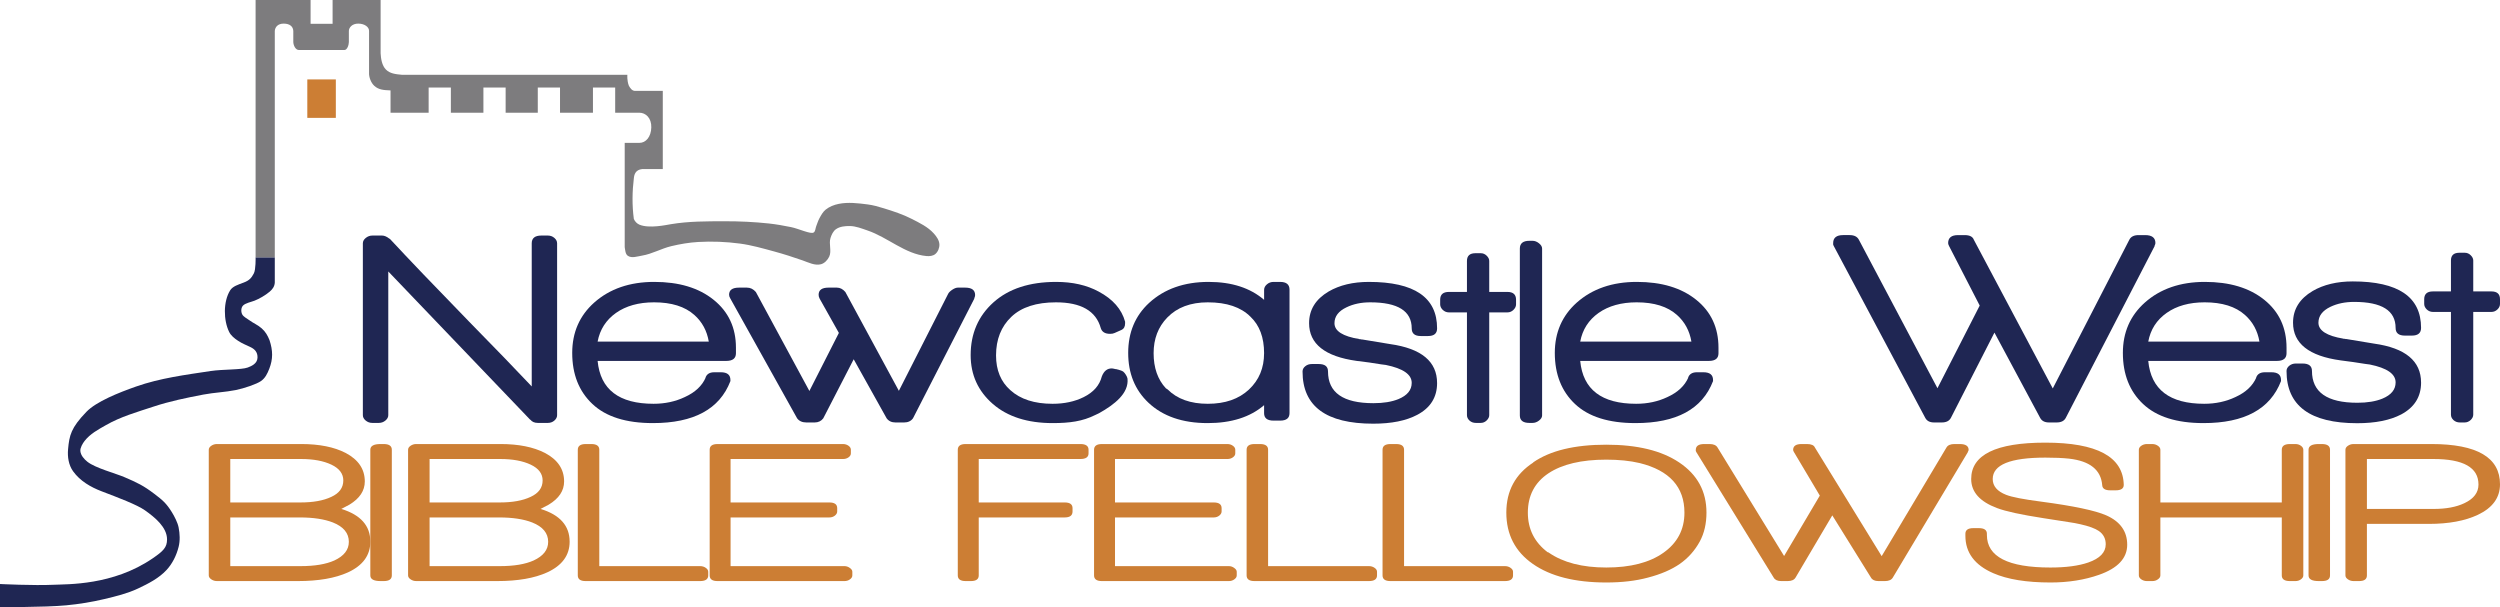 <?xml version="1.0" encoding="UTF-8" ?>
<!-- Created with Inkscape (http://www.inkscape.org/) -->
<!-- 
width="177.77173mm"
   height="43.169563mm"
   -->
<svg version="1.1" xmlns="http://www.w3.org/2000/svg" xmlns:xlink="http://www.w3.org/1999/xlink" x="0px" y="0px"
	width="629.9px" height="152.963px"
	viewBox="0 0 629.9 152.963"
	style="enable-background:new 0 0 629.9 152.963;" xml:space="preserve"
	preserveAspectRatio="xMinYMin meet"
	>

	<path id="castle" style="fill:#7d7c7e;" d="m 64.4,64.877 4.836,-1.1e-4 0,-57.077 C 69.306,6.85 69.974,5.941 71.5,5.95 c 1.526,0.009 2.349,0.735 2.4,1.85 l 0,2.8 c 0.033,0.844 0.551,1.972 1.386,2 l 11.496,0 c 0.682,0.008 1.112,-1.238 1.119,-2 l 0,-2.8 C 87.905,6.963 88.695,5.932 90.3,5.95 c 1.605,0.018 2.714,0.888 2.687,1.85 L 92.987,18.325 c -0.064,1.033 0.454,2.53 1.347,3.326 1.05,0.936 2.202,1.061 4.066,1.128 l 0,5.621 9.6,0 0,-6.35 5.6,0 0,6.35 8.2,0 0,-6.35 5.6,0 0,6.35 8.1,0 0,-6.35 5.6,0 0,6.35 8.3,0 0,-6.35 5.6,0 0,6.35 6.1,0 c 1.591,0 3.068,1.327 3.003,3.709 -0.065,2.382 -1.364,3.891 -3.003,3.891 l -3.7,0 0,26.265 c 0.133,0.763 0.151,1.746 0.788,2.188 0.978,0.678 2.397,0.148 3.571,-0.045 2.554,-0.419 4.87,-1.79 7.388,-2.388 2.22,-0.527 4.486,-0.917 6.763,-1.049 3.501,-0.203 7.037,-0.06 10.513,0.402 2.929,0.389 5.787,1.212 8.638,1.987 2.416,0.657 4.837,1.435 7.165,2.254 1.491,0.525 3.122,1.384 4.645,0.96 0.897,-0.25 1.648,-1.058 2.051,-1.897 0.684,-1.426 -0.153,-3.228 0.335,-4.732 0.265,-0.817 0.663,-1.688 1.362,-2.188 0.969,-0.693 2.291,-0.814 3.482,-0.804 1.534,0.014 3.012,0.623 4.464,1.116 5.122,1.737 9.502,5.963 14.888,6.451 0.753,0.068 1.631,-0.027 2.21,-0.513 0.671,-0.563 1.06,-1.543 1.029,-2.418 -0.036,-1.032 -0.72,-1.99 -1.409,-2.76 -1.486,-1.661 -3.596,-2.668 -5.58,-3.683 -2.224,-1.138 -4.621,-1.92 -7.009,-2.656 -1.338,-0.413 -2.696,-0.805 -4.085,-0.982 -2.414,-0.309 -4.914,-0.615 -7.299,-0.134 -1.172,0.236 -2.351,0.699 -3.281,1.451 -0.68,0.549 -1.115,1.357 -1.54,2.121 -0.355,0.638 -0.554,1.352 -0.829,2.028 -0.218,0.535 -0.193,1.325 -0.651,1.606 -0.694,0.51 -3.79,-0.973 -5.708,-1.357 -1.855,-0.372 -3.721,-0.715 -5.603,-0.915 -3.682,-0.392 -7.391,-0.566 -11.094,-0.558 -4.529,0.01 -9.101,-0.011 -13.568,0.74 -1.308,0.22 -5.466,1.129 -7.905,0.131 -0.628,-0.257 -1.171,-0.823 -1.429,-1.451 -0.471,-3.469 -0.395,-7.04 0,-10.223 0.091,-0.979 0.411,-2.158 2.095,-2.344 l 5.2,0 0,-19.7 -6.87,0 c -0.866,0.057 -1.317,-0.676 -1.67,-1.282 -0.526,-1.31 -0.384,-2.768 -0.384,-2.768 l -56.757,9e-5 C 99.593,18.689 98.25,18.533 97.238,17.523 96.224,16.511 95.976,14.764 95.9,13.438 L 95.9,0 83.8,0 l 0,6 -5.545,0 L 78.255,0 64.4,0 Z" />
	<g style="fill:#1f2653;">
		<path id="river" d="m 0,147.149 c 0,0 8.544,0.426 13.488,0.19 3.527,-0.168 14.949,0.205 24.938,-6.629 2.745,-1.878 3.659,-2.786 3.662,-4.798 0.004,-3.064 -3.056,-5.551 -5.556,-7.324 -2.018,-1.431 -6.798,-3.222 -10.922,-4.798 -2.769,-1.058 -5.438,-2.599 -7.197,-5.051 -1.119,-1.559 -1.441,-3.614 -1.263,-5.556 0.32,-3.489 0.721,-5.37 4.609,-9.407 2.486,-2.581 8.088,-4.824 12.501,-6.377 6.042,-2.127 12.48,-2.959 18.814,-3.914 3.094,-0.467 7.757,-0.287 9.344,-0.884 0.975,-0.367 2.396,-0.981 2.462,-2.462 0.064,-1.425 -0.742,-2.181 -1.705,-2.652 -1.475,-0.72 -2.039,-0.87 -3.22,-1.641 -0.865,-0.565 -1.762,-1.283 -2.218,-2.21 -1.442,-2.93 -1.514,-7.663 0.253,-10.481 0.629,-1.003 1.953,-1.416 3.396,-1.955 1.499,-0.56 1.987,-1.211 2.579,-2.331 C 64.477,67.901 64.4,64.877 64.4,64.877 l 4.836,0 0,6.316 c -0.049,0.996 -0.612,1.723 -1.289,2.297 -1.108,0.941 -2.676,1.822 -3.81,2.268 -0.826,0.325 -2.312,0.601 -2.92,1.249 -0.497,0.53 -0.533,1.555 -0.189,2.21 0.315,0.601 1.154,0.999 1.768,1.452 1.015,0.748 2.225,1.234 3.157,2.083 0.995,0.908 1.444,1.721 1.957,2.967 0.859,2.613 0.896,4.743 -0.063,7.197 -0.495,1.266 -1.022,2.345 -2.083,3.094 -1.059,0.748 -4.19,1.832 -6.377,2.273 -2.591,0.523 -5.451,0.625 -8.144,1.136 -4.232,0.804 -8.473,1.68 -12.564,3.031 -4.298,1.419 -8.272,2.539 -11.996,4.672 -2.002,1.147 -3.942,2.162 -5.366,3.977 -0.5,0.637 -1.133,1.718 -1.073,2.525 0.08,1.077 0.924,2.042 1.768,2.715 1.999,1.594 7.058,2.905 9.407,3.914 3.148,1.352 4.722,2.094 7.45,4.167 2.112,1.605 3.015,2.358 4.419,4.609 0.65,1.041 1.476,2.647 1.712,3.851 0.316,1.611 0.404,3.333 0,4.924 -0.543,2.136 -1.542,4.191 -3.038,5.809 -1.942,2.1 -4.609,3.454 -7.197,4.672 -2.674,1.258 -5.585,1.968 -8.46,2.652 -3.154,0.75 -6.369,1.272 -9.596,1.578 C 11.162,153.043 0,152.958 0,152.958 Z" />
		<path d="m 140.368,104.605 c 0,0.511 -0.232,0.965 -0.694,1.364 -0.455,0.398 -1.015,0.589 -1.638,0.589 l -2.51,0 c -0.862,0 -1.495,-0.28 -1.901,-0.835 l 0,0.074 -35.794,-37.397 0,36.205 c 0,0.511 -0.247,0.965 -0.731,1.364 -0.489,0.398 -1.037,0.589 -1.669,0.589 l -1.625,0 c -0.621,0 -1.176,-0.19 -1.66,-0.589 -0.479,-0.399 -0.72,-0.853 -0.72,-1.364 l 0,-43.304 c 0,-0.51 0.248,-0.962 0.743,-1.359 0.483,-0.394 1.046,-0.593 1.675,-0.593 l 2.424,0 c 0.577,0 1.211,0.278 1.901,0.833 l 0,-0.067 c 4.615,4.971 11.296,11.955 20.062,20.963 l 8.823,9.051 c 2.595,2.694 4.901,5.102 6.921,7.238 l 0,-36.066 c 0,-1.288 0.805,-1.952 2.417,-1.952 l 1.645,0 c 0.622,0 1.181,0.198 1.638,0.593 0.462,0.397 0.694,0.849 0.694,1.359 l 0,43.304 z" />
		<path d="m 185.428,88.999 c 0,1.29 -0.814,1.939 -2.431,1.939 l -32.421,0 c 0.69,7.205 5.379,10.799 14.091,10.799 2.885,0 5.503,-0.563 7.868,-1.689 2.599,-1.178 4.358,-2.821 5.275,-4.927 l -0.084,0.145 c 0.28,-0.981 1.038,-1.471 2.247,-1.471 l 1.646,0 c 1.611,0 2.416,0.646 2.416,1.947 l 0,0.282 c -2.711,7.052 -9.223,10.579 -19.535,10.579 -6.754,0 -11.825,-1.601 -15.224,-4.803 -3.401,-3.195 -5.1,-7.492 -5.1,-12.881 0,-5.156 1.845,-9.379 5.532,-12.674 3.922,-3.48 8.961,-5.216 15.134,-5.216 6.228,0 11.211,1.491 14.957,4.508 3.746,3.006 5.628,7.036 5.628,12.07 l 0,1.391 z m -6.842,-2.926 c -0.46,-2.724 -1.672,-4.965 -3.636,-6.716 -2.374,-2.123 -5.757,-3.182 -10.151,-3.182 -3.881,0 -7.072,0.894 -9.59,2.667 -2.513,1.78 -4.058,4.187 -4.635,7.231 l 28.012,0 z" />
		<path d="m 245.692,74.344 c 0,0.23 -0.076,0.527 -0.251,0.913 l 0.083,-0.08 -15.486,30.217 c -0.505,0.698 -1.253,1.05 -2.249,1.05 l -2.159,0 c -0.972,0 -1.719,-0.351 -2.233,-1.05 l -8.299,-14.875 -7.674,14.893 c -0.518,0.679 -1.246,1.031 -2.158,1.031 l -2.093,0 c -1.033,0 -1.814,-0.351 -2.333,-1.05 L 184.037,75.257 c -0.235,-0.385 -0.338,-0.702 -0.338,-0.981 0,-1.207 0.829,-1.807 2.512,-1.807 l 1.975,0 c 0.874,0 1.619,0.365 2.26,1.103 l 13.486,24.938 7.431,-14.628 -4.842,-8.626 c -0.181,-0.334 -0.261,-0.657 -0.261,-0.981 0,-1.207 0.833,-1.807 2.502,-1.807 l 2.088,0 c 0.795,0 1.515,0.365 2.148,1.103 l 13.483,24.9 12.443,-24.488 c 0.174,-0.32 0.519,-0.656 1.045,-1.004 0.518,-0.338 0.981,-0.511 1.387,-0.511 l 1.821,0 c 1.677,0.002 2.514,0.624 2.514,1.876 z" />
		<path
       d="m 284.087,95.402 c 0.376,3.672 -3.26,6.527 -7.172,8.709 l -0.993,0.468 c -3.171,1.581 -6.421,2.024 -10.684,2.024 -6.336,0 -11.373,-1.605 -15.088,-4.828 -3.72,-3.237 -5.582,-7.335 -5.582,-12.296 0,-5.429 1.917,-9.863 5.752,-13.304 3.843,-3.433 9.093,-5.146 15.784,-5.146 4.149,0 7.718,0.807 10.725,2.439 3.562,1.898 5.789,4.433 6.651,7.583 l 0,0.423 c 0,0.834 -0.303,1.383 -0.949,1.669 l -1.721,0.766 c -0.282,0.14 -0.659,0.204 -1.114,0.204 -1.267,0 -2.05,-0.48 -2.344,-1.447 -1.2,-4.322 -4.965,-6.491 -11.293,-6.491 -4.941,0 -8.692,1.217 -11.25,3.659 -2.555,2.44 -3.846,5.674 -3.846,9.719 0,3.71 1.208,6.638 3.625,8.765 2.525,2.277 6.062,3.418 10.605,3.418 2.988,0 5.604,-0.563 7.855,-1.683 2.464,-1.222 3.983,-2.946 4.564,-5.191 0.517,-1.366 1.352,-2.038 2.5,-2.038 0.346,0 1.033,0.206 1.033,0.206 l -0.084,-0.068 c 0,0 1.518,0.338 1.91,0.635 0.446,0.332 1.06,1.295 1.116,1.805 z"
        />
		<path
       d="m 324.905,104.097 c 0,1.258 -0.791,1.882 -2.365,1.882 l -1.657,0 c -1.585,0 -2.381,-0.624 -2.381,-1.866 l 0,-2.027 c -3.501,3.012 -8.241,4.519 -14.223,4.519 -6.319,0 -11.298,-1.717 -14.929,-5.147 -3.395,-3.209 -5.09,-7.382 -5.09,-12.536 0,-5.156 1.759,-9.359 5.272,-12.604 3.844,-3.526 8.85,-5.286 14.998,-5.286 5.81,0 10.473,1.507 13.974,4.521 l 0,-2.512 c 0,-0.53 0.238,-0.993 0.711,-1.396 0.467,-0.409 1.012,-0.613 1.67,-0.613 l 1.657,0 c 1.574,0 2.365,0.649 2.365,1.951 l 0,31.114 z m -6.404,-15.106 c 0,-3.948 -1.136,-7.015 -3.43,-9.189 -2.417,-2.416 -5.986,-3.626 -10.759,-3.626 -4.334,0 -7.75,1.283 -10.214,3.84 -2.287,2.359 -3.433,5.351 -3.433,8.975 0,3.666 1.027,6.625 3.086,8.84 0.11,0.046 0.259,0.147 0.43,0.277 2.412,2.416 5.796,3.629 10.131,3.629 4.38,0 7.818,-1.2 10.366,-3.581 2.558,-2.394 3.822,-5.452 3.822,-9.166 z"
        />
		<path
       d="m 362.089,96.515 c 0,3.569 -1.67,6.24 -4.997,8.003 -2.808,1.491 -6.503,2.233 -11.091,2.233 -11.876,0 -17.811,-4.386 -17.811,-13.153 0,-0.518 0.23,-0.958 0.697,-1.329 0.459,-0.375 1.003,-0.549 1.646,-0.549 l 1.718,0 c 1.561,0 2.352,0.605 2.352,1.857 0,5.345 3.805,8.009 11.44,8.009 2.498,0 4.605,-0.335 6.309,-1.029 2.229,-0.926 3.342,-2.281 3.342,-4.09 0,-2.134 -2.172,-3.626 -6.508,-4.513 -0.177,0 -1.571,-0.197 -4.195,-0.62 -0.69,-0.096 -1.734,-0.232 -3.173,-0.404 -7.987,-1.112 -11.98,-4.283 -11.98,-9.51 0,-3.374 1.634,-6.027 4.92,-7.972 2.772,-1.612 6.144,-2.419 10.133,-2.419 11.47,0 17.199,3.894 17.199,11.703 0,1.297 -0.766,1.935 -2.301,1.935 l -1.792,0 c -1.535,0 -2.301,-0.638 -2.301,-1.924 0,-4.383 -3.491,-6.569 -10.461,-6.569 -2.252,0 -4.243,0.416 -5.963,1.251 -2.03,0.964 -3.037,2.301 -3.037,4.012 0,1.976 2.095,3.318 6.317,4 l -0.256,0 c 0.342,0 0.653,0.046 0.949,0.138 l -0.177,-0.068 c 1.598,0.28 3.991,0.669 7.193,1.188 7.883,1.113 11.828,4.387 11.828,9.82 z"
        />
		<path
       d="m 381.985,76.691 c 0,0.504 -0.223,0.965 -0.666,1.398 -0.42,0.404 -0.919,0.621 -1.498,0.621 l -4.592,0 0,25.895 c 0,0.47 -0.219,0.915 -0.65,1.332 -0.428,0.424 -0.939,0.621 -1.51,0.621 l -1.206,0 c -0.636,0 -1.171,-0.19 -1.605,-0.589 -0.432,-0.399 -0.645,-0.853 -0.645,-1.364 l 0,-25.895 -4.547,0 c -0.596,0 -1.098,-0.217 -1.541,-0.621 -0.435,-0.433 -0.659,-0.894 -0.659,-1.398 l 0,-1.185 c 0,-1.295 0.725,-1.953 2.2,-1.953 l 4.547,0 0,-7.802 c 0,-1.293 0.71,-1.953 2.129,-1.953 l 1.36,0 c 0.569,0 1.065,0.215 1.492,0.637 0.425,0.417 0.634,0.86 0.634,1.316 l 0,7.802 4.592,0 c 1.433,0 2.164,0.658 2.164,1.953 l 0,1.185 z"
        />
		<path
       d="m 388.548,104.685 c 0,0.456 -0.261,0.885 -0.783,1.284 -0.518,0.398 -1.063,0.589 -1.638,0.589 l -0.777,0 c -1.611,0 -2.41,-0.627 -2.41,-1.873 l 0,-42.06 c 0,-1.296 0.8,-1.955 2.41,-1.955 l 0.777,0 c 0.576,0 1.12,0.209 1.638,0.631 0.523,0.415 0.783,0.852 0.783,1.324 l 0,42.06 z"
        />
    <path
       d="m 432.99,88.999 c 0,1.29 -0.798,1.939 -2.415,1.939 l -32.425,0 c 0.691,7.205 5.393,10.799 14.092,10.799 2.883,0 5.502,-0.563 7.876,-1.689 2.587,-1.178 4.352,-2.821 5.278,-4.927 l -0.094,0.145 c 0.288,-0.981 1.046,-1.471 2.249,-1.471 l 1.646,0 c 1.605,0 2.42,0.646 2.42,1.947 l 0,0.282 c -2.708,7.052 -9.22,10.579 -19.542,10.579 -6.744,0 -11.825,-1.601 -15.226,-4.803 -3.395,-3.195 -5.1,-7.492 -5.1,-12.881 0,-5.156 1.846,-9.379 5.529,-12.674 3.931,-3.48 8.964,-5.216 15.138,-5.216 6.231,0 11.211,1.491 14.96,4.508 3.746,3.006 5.612,7.036 5.612,12.07 l 0,1.391 z m -6.824,-2.926 c -0.462,-2.724 -1.676,-4.965 -3.636,-6.716 -2.374,-2.123 -5.755,-3.182 -10.159,-3.182 -3.865,0 -7.063,0.894 -9.586,2.667 -2.511,1.78 -4.06,4.187 -4.634,7.231 l 28.015,0 z"
        />
    <path
       d="m 543.079,61.252 c 0,0.142 -0.076,0.389 -0.248,0.771 l 0.078,-0.075 -22.399,43.305 c -0.408,0.801 -1.175,1.192 -2.335,1.192 l -1.884,0 c -1.125,0 -1.857,-0.39 -2.275,-1.192 l -11.498,-21.449 -10.957,21.456 c -0.41,0.795 -1.177,1.185 -2.327,1.185 l -1.915,0 c -1.1,0 -1.837,-0.39 -2.251,-1.192 l -23.014,-43.23 c -0.126,-0.235 -0.171,-0.381 -0.171,-0.423 l 0,-0.347 c 0,-1.349 0.842,-2.017 2.504,-2.017 l 1.647,0 c 1.155,0 1.925,0.392 2.333,1.181 l 19.794,37.396 10.645,-20.824 -7.703,-14.965 c -0.176,-0.326 -0.249,-0.59 -0.249,-0.771 0,-1.349 0.829,-2.017 2.503,-2.017 l 1.647,0 c 1.269,0 2.045,0.392 2.327,1.181 l 19.884,37.453 19.285,-37.453 c 0.399,-0.788 1.172,-1.181 2.341,-1.181 l 1.642,0 c 1.737,0 2.596,0.667 2.596,2.017 z"
        />
		<path d="m 576.116,88.999 c 0,1.29 -0.814,1.939 -2.417,1.939 l -32.426,0 c 0.689,7.205 5.389,10.799 14.093,10.799 2.873,0 5.493,-0.563 7.864,-1.689 2.594,-1.178 4.346,-2.821 5.277,-4.927 l -0.09,0.145 c 0.286,-0.981 1.039,-1.471 2.249,-1.471 l 1.645,0 c 1.608,0 2.41,0.646 2.41,1.947 l 0,0.282 c -2.716,7.052 -9.213,10.579 -19.53,10.579 -6.758,0 -11.813,-1.601 -15.211,-4.803 -3.403,-3.195 -5.101,-7.492 -5.101,-12.881 0,-5.156 1.837,-9.379 5.525,-12.674 3.912,-3.48 8.959,-5.216 15.131,-5.216 6.225,0 11.211,1.491 14.967,4.508 3.737,3.006 5.612,7.036 5.612,12.07 l 0,1.391 z m -6.829,-2.926 c -0.463,-2.724 -1.681,-4.965 -3.645,-6.716 -2.375,-2.123 -5.761,-3.182 -10.157,-3.182 -3.871,0 -7.068,0.894 -9.576,2.667 -2.526,1.78 -4.068,4.187 -4.635,7.231 l 28.012,0 z" />
		<path d="m 610.016,96.394 c 0,3.574 -1.674,6.238 -4.993,8.015 -2.81,1.474 -6.512,2.222 -11.099,2.222 -11.875,0 -17.809,-4.396 -17.809,-13.163 0,-0.507 0.235,-0.945 0.698,-1.322 0.461,-0.37 1.01,-0.554 1.631,-0.554 l 1.724,0 c 1.56,0 2.354,0.625 2.354,1.862 0,5.356 3.816,8.023 11.441,8.023 2.501,0 4.615,-0.344 6.307,-1.039 2.224,-0.924 3.331,-2.282 3.331,-4.09 0,-2.128 -2.155,-3.625 -6.489,-4.505 -0.185,0 -1.58,-0.211 -4.199,-0.622 -0.681,-0.091 -1.744,-0.238 -3.17,-0.421 -7.993,-1.102 -11.989,-4.27 -11.989,-9.492 0,-3.373 1.652,-6.033 4.928,-7.981 2.773,-1.614 6.143,-2.421 10.12,-2.421 11.466,0 17.212,3.903 17.212,11.711 0,1.29 -0.771,1.938 -2.301,1.938 l -1.796,0 c -1.537,0 -2.317,-0.64 -2.317,-1.927 0,-4.378 -3.472,-6.561 -10.453,-6.561 -2.249,0 -4.238,0.409 -5.965,1.235 -2.014,0.968 -3.028,2.301 -3.028,4.01 0,1.979 2.116,3.323 6.312,4.019 l -0.263,0 c 0.351,0 0.675,0.033 0.966,0.126 l -0.181,-0.071 c 1.593,0.28 3.994,0.685 7.199,1.192 7.882,1.106 11.828,4.391 11.828,9.815 z" />
		<path d="m 629.899,76.579 c 0,0.503 -0.215,0.97 -0.648,1.389 -0.427,0.411 -0.944,0.627 -1.512,0.627 l -4.581,0 0,25.891 c 0,0.47 -0.216,0.908 -0.642,1.33 -0.441,0.415 -0.951,0.627 -1.525,0.627 l -1.203,0 c -0.641,0 -1.168,-0.199 -1.606,-0.594 -0.422,-0.397 -0.643,-0.848 -0.643,-1.364 l 0,-25.891 -4.557,0 c -0.586,0 -1.099,-0.216 -1.535,-0.627 -0.43,-0.419 -0.647,-0.886 -0.647,-1.389 l 0,-1.185 c 0,-1.302 0.724,-1.965 2.182,-1.965 l 4.557,0 0,-7.796 c 0,-1.298 0.706,-1.947 2.121,-1.947 l 1.365,0 c 0.569,0 1.075,0.209 1.491,0.629 0.427,0.415 0.642,0.86 0.642,1.317 l 0,7.796 4.581,0 c 1.444,0 2.16,0.663 2.16,1.965 l 0,1.185 z" />
	</g>
	<g style="fill: #cc7e34;">
		<rect
			id="window"
       width="7.188"
       height="9.688"
       x="77.429"
       y="20.011"
        />
	<path d="m 93.308,136.474 c 0,3.427 -1.87,6.005 -5.63,7.74 -3.228,1.464 -7.423,2.193 -12.594,2.193 l -20.424,0 c -0.545,0 -1.011,-0.153 -1.428,-0.442 -0.415,-0.28 -0.632,-0.612 -0.632,-0.984 l 0,-31.666 c 0,-0.377 0.217,-0.713 0.632,-0.995 0.417,-0.285 0.883,-0.44 1.428,-0.44 l 21.224,0 c 4.592,0 8.326,0.756 11.202,2.243 3.221,1.693 4.83,4.094 4.83,7.186 0,2.334 -1.296,4.29 -3.878,5.847 -0.441,0.238 -1.128,0.596 -2.043,1.075 4.881,1.493 7.313,4.237 7.313,8.241 z m -6.809,-15.42 c 0,-1.701 -0.997,-3.022 -2.98,-3.972 -1.986,-0.949 -4.543,-1.431 -7.685,-1.431 l -17.812,0 0,10.947 17.734,0 c 3.142,0 5.716,-0.458 7.728,-1.406 2.011,-0.927 3.015,-2.304 3.015,-4.139 z m 1.397,15.471 c 0,-2.201 -1.348,-3.821 -4.026,-4.887 -2.156,-0.839 -4.928,-1.263 -8.344,-1.263 l -17.504,0 0,12.266 17.722,0 c 3.559,0 6.383,-0.476 8.493,-1.42 2.433,-1.133 3.658,-2.689 3.658,-4.696 z" />
    <path
       
       d="m 98.723,144.982 c 0,0.949 -0.68,1.425 -2.036,1.425 l -0.816,0 c -1.709,0 -2.564,-0.478 -2.564,-1.425 l 0,-31.666 c 0,-0.95 0.855,-1.435 2.564,-1.435 l 0.816,0 c 1.355,0 2.036,0.486 2.036,1.435 l 0,31.666 z"
       
        />
    <path
       
       d="m 143.526,136.474 c 0,3.427 -1.879,6.005 -5.647,7.74 -3.207,1.464 -7.408,2.193 -12.576,2.193 l -20.427,0 c -0.539,0 -1.017,-0.153 -1.431,-0.442 -0.414,-0.28 -0.623,-0.612 -0.623,-0.984 l 0,-31.666 c 0,-0.377 0.21,-0.713 0.623,-0.995 0.414,-0.285 0.891,-0.44 1.431,-0.44 l 21.229,0 c 4.586,0 8.306,0.756 11.198,2.243 3.221,1.693 4.832,4.094 4.832,7.186 0,2.334 -1.295,4.29 -3.885,5.847 -0.428,0.238 -1.115,0.596 -2.05,1.075 4.891,1.493 7.325,4.237 7.325,8.241 z m -6.807,-15.42 c 0,-1.701 -0.99,-3.022 -2.979,-3.972 -1.987,-0.949 -4.558,-1.431 -7.69,-1.431 l -17.811,0 0,10.947 17.735,0 c 3.142,0 5.718,-0.458 7.724,-1.406 2.015,-0.927 3.021,-2.304 3.021,-4.139 z m 1.398,15.471 c 0,-2.201 -1.35,-3.821 -4.032,-4.887 -2.142,-0.839 -4.931,-1.263 -8.349,-1.263 l -17.496,0 0,12.266 17.723,0 c 3.562,0 6.388,-0.476 8.488,-1.42 2.44,-1.133 3.665,-2.689 3.665,-4.696 z"
       
        />
    <path
       
       d="m 178.444,144.982 c 0,0.949 -0.686,1.425 -2.044,1.425 l -28.843,0 c -1.325,0 -1.976,-0.478 -1.976,-1.425 l 0,-31.666 c 0,-0.95 0.668,-1.435 2.006,-1.435 l 1.412,0 c 1.328,0 2,0.486 2,1.435 l 0,29.325 25.402,0 c 0.532,0 1.013,0.135 1.426,0.435 0.412,0.283 0.618,0.615 0.618,0.986 l 0,0.92 z"
       
        />
    <path
       
       d="m 214.754,144.982 c 0,0.372 -0.195,0.704 -0.59,0.984 -0.38,0.289 -0.853,0.442 -1.388,0.442 l -31.988,0 c -1.323,0 -1.978,-0.478 -1.978,-1.425 l 0,-31.666 c 0,-0.95 0.655,-1.435 1.978,-1.435 l 31.627,0 c 0.536,0 0.995,0.155 1.391,0.44 0.39,0.282 0.58,0.619 0.58,0.995 l 0,0.91 c 0,0.39 -0.19,0.715 -0.58,0.999 -0.396,0.284 -0.855,0.426 -1.391,0.426 l -28.341,0 0,10.947 24.894,0 c 1.323,0 1.973,0.485 1.973,1.438 l 0,0.83 c 0,0.377 -0.187,0.72 -0.577,1.043 -0.395,0.303 -0.853,0.465 -1.396,0.465 l -24.894,0 0,12.266 28.702,0 c 0.488,0 0.933,0.156 1.355,0.46 0.422,0.299 0.622,0.621 0.622,0.961 l 0,0.921 z"
        />
    <path
       
       d="m 274.269,114.226 c 0,0.952 -0.686,1.425 -2.049,1.425 l -25.618,0 0,10.947 21.66,0 c 1.329,0 1.975,0.485 1.975,1.438 l 0,0.83 c 0,1.003 -0.647,1.508 -1.975,1.508 l -21.66,0 0,14.607 c 0,0.956 -0.661,1.425 -1.979,1.425 l -1.316,0 c -1.321,0 -1.983,-0.478 -1.983,-1.425 l 0,-31.666 c 0,-0.95 0.662,-1.435 1.983,-1.435 l 28.913,0 c 1.361,0 2.049,0.485 2.049,1.435 l 0,0.91 z"
        />
    <path
       
       d="m 311.608,144.982 c 0,0.372 -0.198,0.704 -0.598,0.984 -0.386,0.289 -0.849,0.442 -1.38,0.442 l -31.987,0 c -1.322,0 -1.985,-0.478 -1.985,-1.425 l 0,-31.666 c 0,-0.95 0.663,-1.435 1.985,-1.435 l 31.615,0 c 0.545,0 0.997,0.155 1.388,0.44 0.396,0.282 0.595,0.619 0.595,0.995 l 0,0.91 c 0,0.39 -0.199,0.715 -0.595,0.999 -0.391,0.284 -0.843,0.426 -1.388,0.426 l -28.323,0 0,10.947 24.884,0 c 1.318,0 1.977,0.485 1.977,1.438 l 0,0.83 c 0,0.377 -0.191,0.72 -0.584,1.043 -0.39,0.303 -0.855,0.465 -1.392,0.465 l -24.884,0 0,12.266 28.694,0 c 0.489,0 0.94,0.156 1.347,0.46 0.422,0.299 0.631,0.621 0.631,0.961 l 0,0.921 z"
        />
    <path
       
       d="m 346.954,144.982 c 0,0.949 -0.68,1.425 -2.048,1.425 l -28.835,0 c -1.316,0 -1.973,-0.478 -1.973,-1.425 l 0,-31.666 c 0,-0.95 0.659,-1.435 2.002,-1.435 l 1.4,0 c 1.336,0 2.01,0.486 2.01,1.435 l 0,29.325 25.398,0 c 0.539,0 1.016,0.135 1.436,0.435 0.418,0.283 0.61,0.615 0.61,0.986 l 0,0.92 z"
        />
    <path
       
       d="m 381.223,144.982 c 0,0.949 -0.688,1.425 -2.054,1.425 l -28.84,0 c -1.32,0 -1.983,-0.478 -1.983,-1.425 l 0,-31.666 c 0,-0.95 0.671,-1.435 2.004,-1.435 l 1.412,0 c 1.342,0 2.004,0.486 2.004,1.435 l 0,29.325 25.408,0 c 0.541,0 1.015,0.135 1.428,0.435 0.409,0.283 0.621,0.615 0.621,0.986 l 0,0.92 z"
        />
    <path
       id="path4638"
       d="m 429.962,129.144 c 0,2.747 -0.544,5.179 -1.677,7.277 -1.265,2.315 -2.951,4.198 -5.044,5.659 -2.103,1.458 -4.783,2.612 -8.055,3.459 -3.019,0.813 -6.516,1.224 -10.469,1.224 -7.85,0 -14.013,-1.544 -18.48,-4.66 -4.466,-3.107 -6.704,-7.43 -6.704,-12.959 0,-5.465 2.274,-9.67 6.814,-12.621 l -0.08,0 c 4.304,-2.987 10.448,-4.478 18.448,-4.478 7.811,0 13.939,1.491 18.378,4.478 4.596,3.081 6.868,7.295 6.868,12.622 z m -5.551,0.024 c 0,-6.466 -3.754,-10.633 -11.281,-12.496 -2.433,-0.577 -5.248,-0.86 -8.413,-0.86 -6.245,0 -11.103,1.146 -14.572,3.446 -3.454,2.306 -5.188,5.61 -5.188,9.909 0,4.141 1.661,7.453 4.976,9.962 0.097,0 0.192,0.035 0.293,0.106 3.61,2.501 8.447,3.756 14.491,3.756 6.105,0 10.919,-1.241 14.42,-3.731 3.517,-2.495 5.274,-5.855 5.274,-10.093 z"
        />
    <path
       id="path4648"
       d="m 496.016,113.362 c 0,0.103 -0.079,0.286 -0.23,0.564 l 0.067,-0.059 -18.947,31.672 c -0.348,0.576 -1.007,0.869 -1.987,0.869 l -1.612,0 c -0.929,0 -1.554,-0.293 -1.89,-0.869 l -9.752,-15.687 -9.271,15.694 c -0.347,0.569 -1.003,0.862 -1.98,0.862 l -1.602,0 c -0.943,0 -1.576,-0.293 -1.908,-0.869 l -19.487,-31.612 c -0.097,-0.171 -0.146,-0.279 -0.146,-0.307 l 0,-0.257 c 0,-0.982 0.7,-1.481 2.121,-1.481 l 1.394,0 c 0.964,0 1.626,0.296 1.967,0.877 l 16.769,27.33 9,-15.219 -6.507,-10.944 c -0.146,-0.241 -0.217,-0.421 -0.217,-0.564 0,-0.982 0.697,-1.481 2.122,-1.481 l 1.381,0 c 1.074,0 1.733,0.296 1.983,0.877 l 16.824,27.368 16.326,-27.375 c 0.334,-0.573 1.002,-0.869 1.974,-0.869 l 1.395,0 c 1.462,0 2.213,0.499 2.213,1.481 z"
        />
    <path
       id="path4658"
       d="m 535.972,137.238 c 0,3.394 -2.362,5.931 -7.094,7.59 -3.66,1.287 -7.746,1.935 -12.219,1.935 -6.057,0 -10.864,-0.783 -14.427,-2.34 -4.686,-2.038 -7.031,-5.175 -7.031,-9.424 l 0,-0.512 c 0,-0.95 0.667,-1.418 2.017,-1.418 l 1.374,0 c 1.349,0 2.027,0.467 2.027,1.418 l 0,0.305 c 0,5.472 5.338,8.201 15.995,8.201 3.916,0 7.095,-0.418 9.546,-1.265 2.932,-1.024 4.399,-2.551 4.399,-4.591 0,-1.421 -0.576,-2.544 -1.748,-3.356 -0.942,-0.64 -2.469,-1.208 -4.62,-1.687 -0.879,-0.203 -1.887,-0.396 -2.996,-0.55 l -6.236,-0.971 c -5.705,-0.884 -9.63,-1.732 -11.779,-2.558 -4.346,-1.621 -6.519,-4.058 -6.519,-7.32 0,-6.106 6.223,-9.168 18.672,-9.168 13.028,0 19.626,3.552 19.769,10.644 0,0.914 -0.685,1.372 -2.03,1.372 l -1.365,0 c -1.298,0 -1.973,-0.428 -2.03,-1.273 -0.3,-3.872 -3.074,-6.11 -8.363,-6.711 -1.664,-0.176 -3.639,-0.259 -5.95,-0.259 -8.853,0 -13.278,1.79 -13.278,5.394 0,1.768 1.12,3.096 3.372,3.978 1.417,0.569 4.36,1.141 8.849,1.721 8.159,1.084 13.622,2.24 16.4,3.459 3.512,1.564 5.265,4.028 5.265,7.386 z"
        />
    <path
       id="path4668"
       d="m 580.344,144.982 c 0,0.372 -0.209,0.704 -0.597,0.984 -0.382,0.289 -0.852,0.442 -1.384,0.442 l -1.396,0 c -1.362,0 -2.048,-0.469 -2.048,-1.425 l 0,-14.608 -30.591,0 0,14.607 c 0,0.372 -0.213,0.704 -0.622,0.984 -0.402,0.305 -0.878,0.442 -1.406,0.442 l -1.376,0 c -0.514,0 -0.998,-0.153 -1.413,-0.442 -0.398,-0.28 -0.606,-0.612 -0.606,-0.984 l 0,-31.666 c 0,-0.377 0.208,-0.713 0.606,-0.995 0.415,-0.285 0.898,-0.44 1.413,-0.44 l 1.376,0 c 0.528,0 1.004,0.155 1.406,0.44 0.409,0.282 0.622,0.619 0.622,0.995 l 0,13.282 30.591,0 0,-13.282 c 0,-0.95 0.685,-1.435 2.048,-1.435 l 1.396,0 c 0.531,0 1.001,0.155 1.384,0.44 0.388,0.282 0.597,0.619 0.597,0.995 l 0,31.666 z"
        />
		<path d="m 587.07,144.982 c 0,0.949 -0.673,1.425 -2.045,1.425 l -0.812,0 c -1.712,0 -2.551,-0.478 -2.551,-1.425 l 0,-31.666 c 0,-0.95 0.84,-1.435 2.551,-1.435 l 0.812,0 c 1.372,0 2.045,0.486 2.045,1.435 l 0,31.666 z"/>
		<path d="m 629.9,122.022 c 0,3.361 -1.857,5.924 -5.57,7.687 -3.228,1.524 -7.334,2.292 -12.372,2.292 l -15.592,0 0,12.981 c 0,0.949 -0.654,1.425 -1.972,1.425 l -1.391,0 c -0.546,0 -1.019,-0.153 -1.427,-0.442 -0.413,-0.28 -0.621,-0.612 -0.621,-0.984 l 0,-31.666 c 0,-0.377 0.209,-0.713 0.621,-0.995 0.409,-0.285 0.882,-0.44 1.427,-0.44 l 19.615,0 c 11.521,8e-4 17.282,3.394 17.282,10.142 z m -5.423,0.052 c 0,-4.285 -3.792,-6.424 -11.376,-6.424 l -16.734,0 0,12.582 16.812,0 c 3.129,0 5.699,-0.479 7.71,-1.435 2.39,-1.115 3.588,-2.688 3.588,-4.723 z" />
	</g>
</svg>
